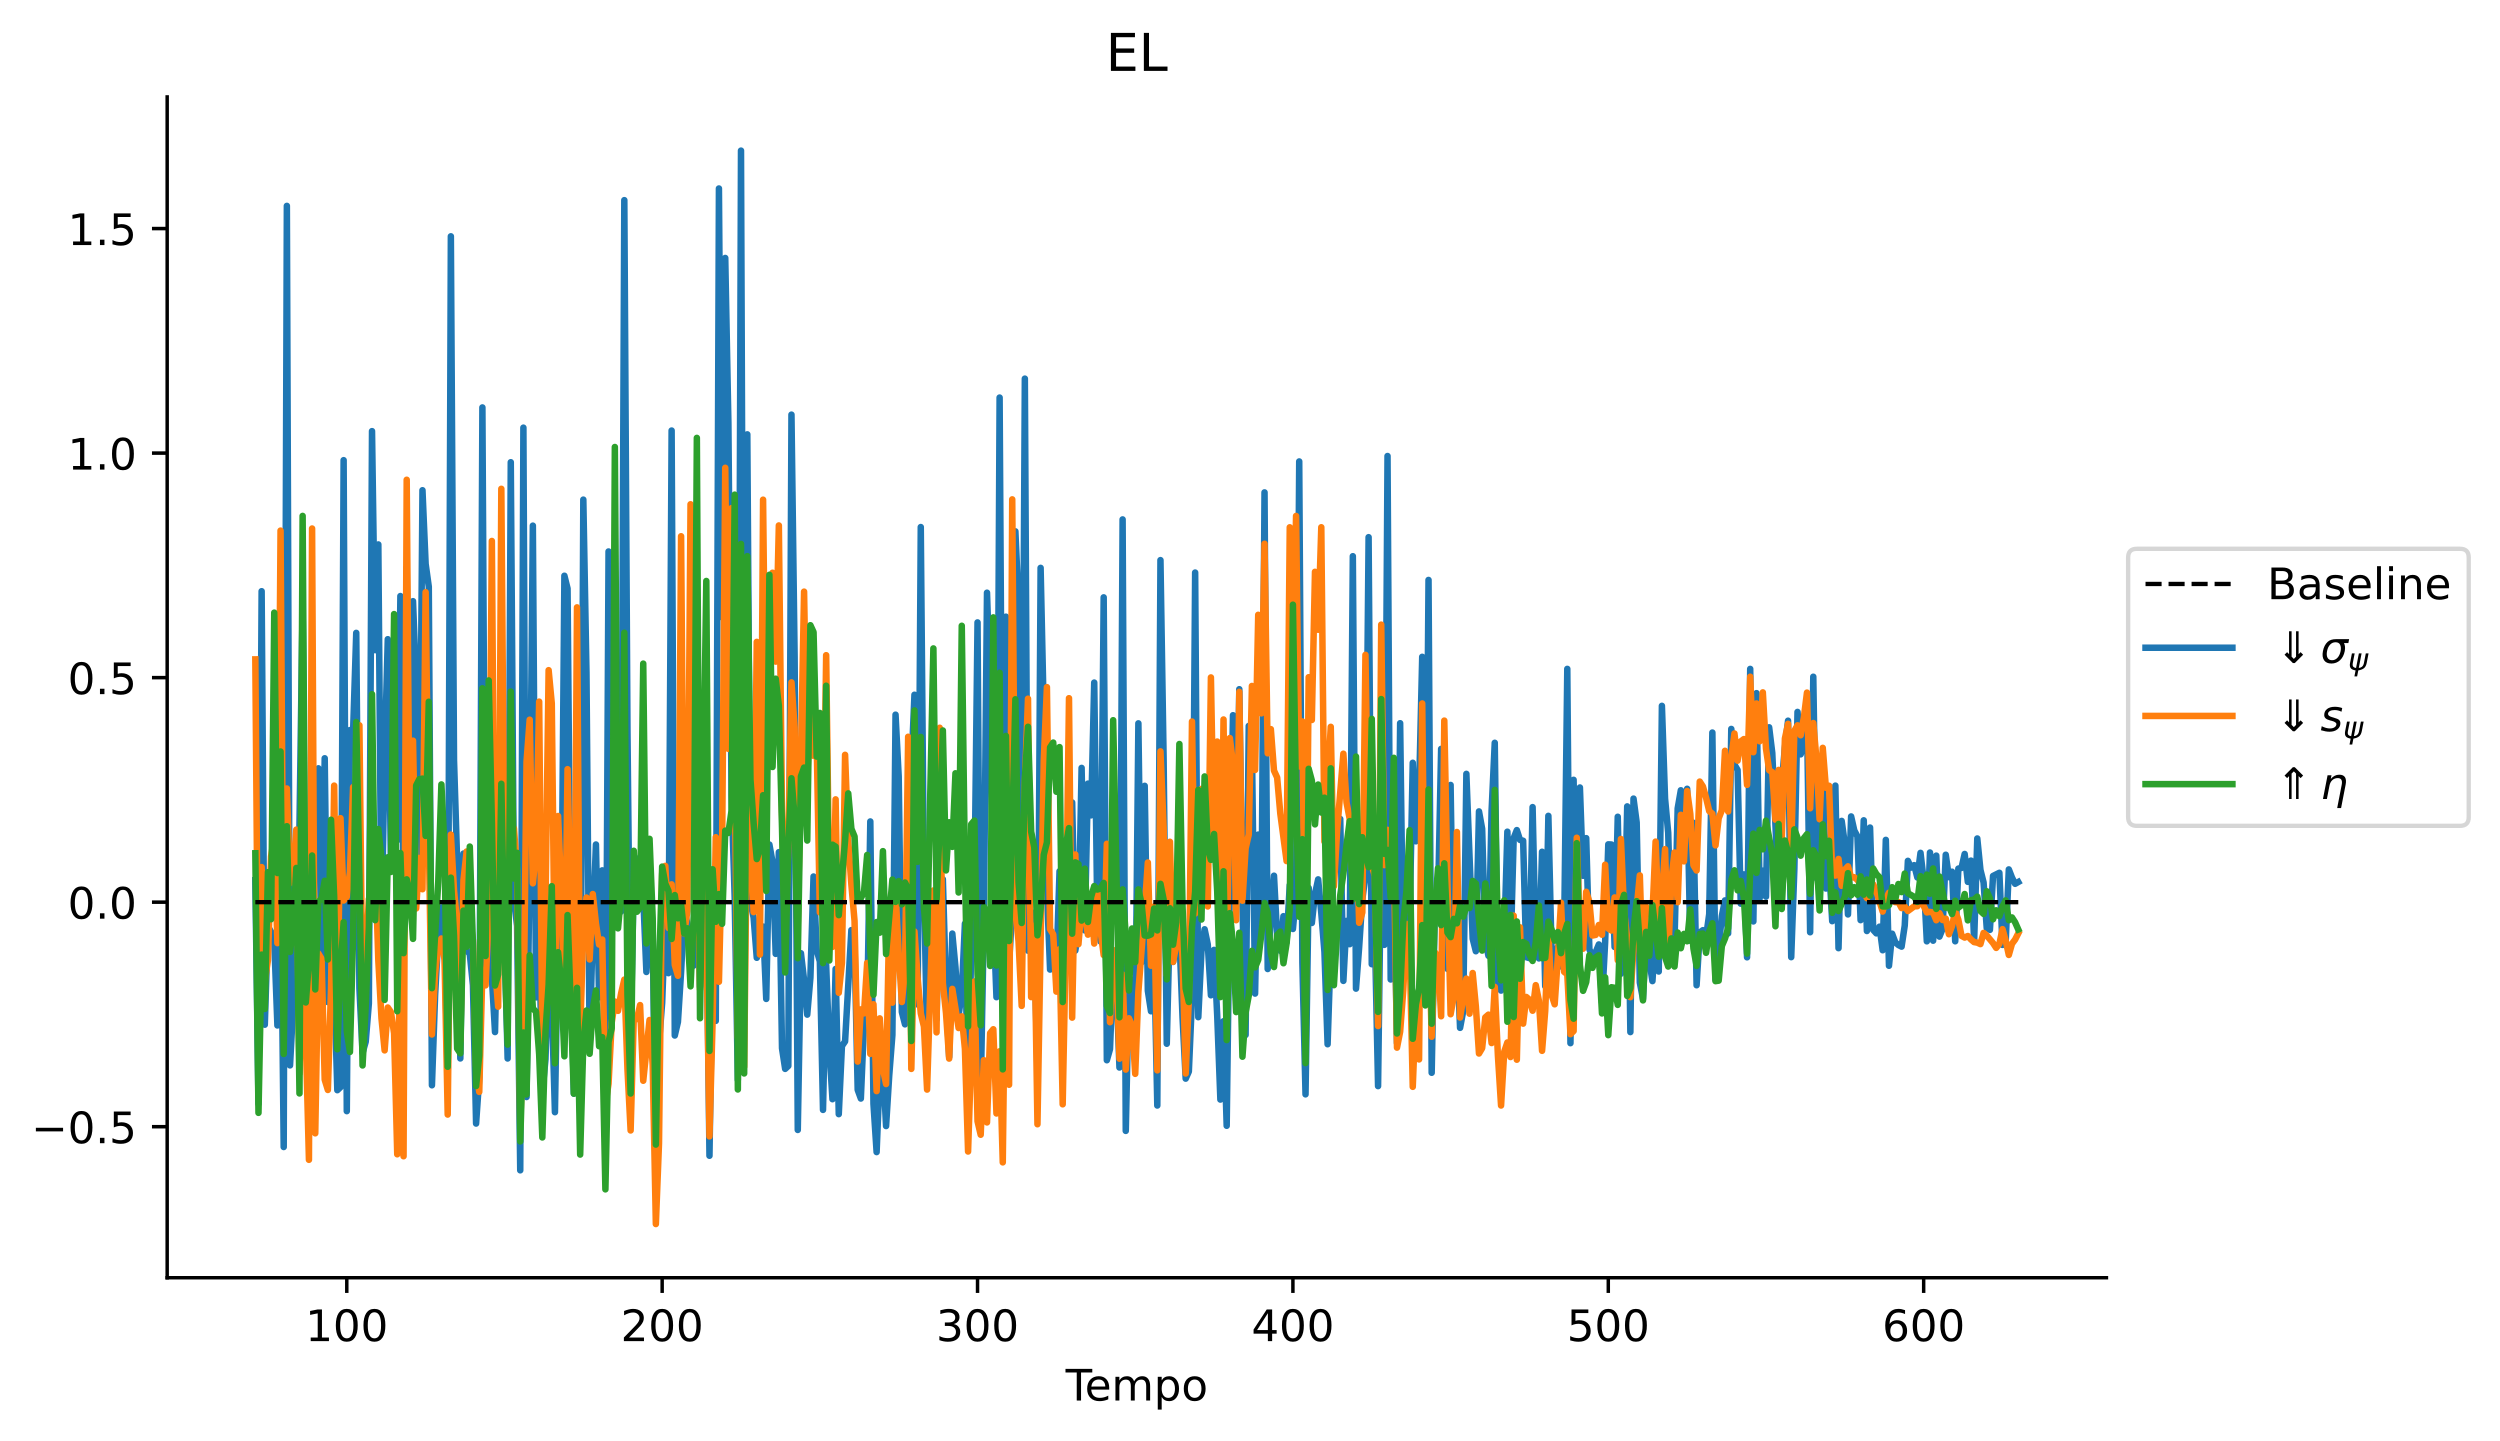 <?xml version="1.0" encoding="utf-8" standalone="no"?>
<!DOCTYPE svg PUBLIC "-//W3C//DTD SVG 1.1//EN"
  "http://www.w3.org/Graphics/SVG/1.1/DTD/svg11.dtd">
<!-- Created with matplotlib (https://matplotlib.org/) -->
<svg height="331.674pt" version="1.1" viewBox="0 0 575.481 331.674" width="575.481pt" xmlns="http://www.w3.org/2000/svg" xmlns:xlink="http://www.w3.org/1999/xlink">
 <defs>
  <style type="text/css">
*{stroke-linecap:butt;stroke-linejoin:round;}
  </style>
 </defs>
 <g id="figure_1">
  <g id="patch_1">
   <path d="M 0 331.674 
L 575.481 331.674 
L 575.481 0 
L 0 0 
z
" style="fill:#ffffff;"/>
  </g>
  <g id="axes_1">
   <g id="patch_2">
    <path d="M 38.483 294.118 
L 484.883 294.118 
L 484.883 22.318 
L 38.483 22.318 
z
" style="fill:#ffffff;"/>
   </g>
   <g id="line2d_1">
    <path clip-path="url(#pd9b9f80528)" d="M 58.774 202.626 
L 59.5 254.069 
L 60.226 136.094 
L 60.952 235.88 
L 61.678 213.276 
L 62.404 214.518 
L 63.13 216.602 
L 63.856 236.054 
L 64.581 197.413 
L 65.307 264.033 
L 66.033 47.393 
L 66.759 245.246 
L 67.485 231.534 
L 68.211 202.85 
L 68.937 190.023 
L 69.663 138.983 
L 70.389 231.324 
L 71.115 192.659 
L 71.841 216.695 
L 72.567 190.897 
L 73.293 176.862 
L 74.019 221.188 
L 74.745 174.548 
L 75.471 230.672 
L 76.197 217.348 
L 76.923 226.506 
L 77.649 250.954 
L 78.375 250.258 
L 79.101 105.933 
L 79.827 255.777 
L 80.553 168.06 
L 81.279 168.468 
L 82.005 145.683 
L 82.731 227.423 
L 83.457 242.384 
L 84.183 239.799 
L 84.909 230.977 
L 85.635 99.245 
L 86.361 149.658 
L 87.087 125.332 
L 87.813 214.222 
L 88.539 174.16 
L 89.265 147.14 
L 89.991 198.896 
L 90.716 192.986 
L 91.442 193.402 
L 92.168 137.209 
L 92.894 207.107 
L 93.62 130.638 
L 94.346 205.518 
L 95.072 138.39 
L 95.798 157.519 
L 96.524 201.392 
L 97.25 112.85 
L 97.976 129.792 
L 98.702 135.055 
L 99.428 249.825 
L 100.154 229.159 
L 100.88 215.589 
L 101.606 208.881 
L 102.332 215.43 
L 103.058 248.677 
L 103.784 54.4 
L 104.51 174.987 
L 105.236 198.376 
L 105.962 243.644 
L 106.688 196.483 
L 107.414 218.737 
L 108.14 219.595 
L 108.866 226.764 
L 109.592 258.633 
L 110.318 248.037 
L 111.044 93.793 
L 111.77 222.766 
L 112.496 207.201 
L 113.222 225.012 
L 113.948 237.571 
L 114.674 204.206 
L 115.4 204.068 
L 116.125 214.87 
L 116.851 243.653 
L 117.577 106.403 
L 118.303 207.165 
L 119.029 213.106 
L 119.755 269.399 
L 120.481 98.445 
L 121.207 252.522 
L 121.933 197.822 
L 122.659 121.002 
L 123.385 229.594 
L 124.111 214.266 
L 124.837 251.578 
L 125.563 243.841 
L 126.289 221.697 
L 127.015 231.017 
L 127.741 256.016 
L 128.467 212.104 
L 129.193 217.479 
L 129.919 132.531 
L 130.645 135.483 
L 131.371 219.98 
L 132.097 251.746 
L 132.823 215.95 
L 133.549 256.134 
L 134.275 115.01 
L 135.001 154.819 
L 135.727 240.619 
L 136.453 213.505 
L 137.179 194.398 
L 137.905 229.591 
L 138.631 200.352 
L 139.357 262.231 
L 140.083 126.947 
L 140.809 143.845 
L 141.534 209.83 
L 142.26 203.009 
L 142.986 209.806 
L 143.712 46.074 
L 144.438 168.361 
L 145.164 238.957 
L 145.89 202.525 
L 146.616 197.641 
L 147.342 205.801 
L 148.068 206.463 
L 148.794 223.738 
L 149.52 210.911 
L 150.246 214.277 
L 150.972 269.338 
L 151.698 240.058 
L 152.424 230.835 
L 153.15 210.926 
L 153.876 224.016 
L 154.602 99.109 
L 155.328 238.368 
L 156.054 235.244 
L 156.78 223.704 
L 157.506 209.614 
L 158.232 212.628 
L 159.684 222.268 
L 160.41 186.801 
L 161.136 227.152 
L 161.862 211.299 
L 162.588 204.215 
L 163.314 266.047 
L 164.04 218.129 
L 164.766 234.994 
L 165.492 43.391 
L 166.218 142.079 
L 166.944 59.383 
L 167.669 97.321 
L 168.395 183.081 
L 169.121 206.691 
L 169.847 248.579 
L 170.573 34.673 
L 171.299 226.975 
L 172.025 99.988 
L 172.751 207.672 
L 173.477 211.225 
L 174.203 220.474 
L 174.929 216.215 
L 175.655 213.29 
L 176.381 229.945 
L 177.107 194.407 
L 177.833 198.453 
L 178.559 219.573 
L 179.285 196.159 
L 180.011 241.303 
L 180.737 246.046 
L 181.463 245.365 
L 182.189 95.449 
L 182.915 151.23 
L 183.641 260.102 
L 184.367 219.426 
L 185.093 225.592 
L 185.819 233.559 
L 186.545 225.059 
L 187.271 201.768 
L 187.997 218.727 
L 188.723 221.316 
L 189.449 255.488 
L 190.175 222.15 
L 190.901 241.251 
L 191.627 253.027 
L 192.353 223.044 
L 193.078 256.466 
L 193.804 240.791 
L 194.53 239.72 
L 195.982 214.103 
L 196.708 217.435 
L 197.434 250.875 
L 198.16 252.875 
L 198.886 235.78 
L 199.612 233.17 
L 200.338 189.095 
L 201.064 254.101 
L 201.79 265.198 
L 202.516 247.127 
L 203.242 245.181 
L 203.968 259.208 
L 204.694 247.54 
L 205.42 238.249 
L 206.146 164.513 
L 206.872 178.745 
L 207.598 232.959 
L 208.324 235.796 
L 209.05 216.194 
L 209.776 176.991 
L 210.502 159.925 
L 211.228 231.219 
L 211.954 121.327 
L 212.68 203.135 
L 213.406 239.258 
L 214.132 217.987 
L 214.858 223.812 
L 215.584 234.673 
L 216.31 205.18 
L 217.036 202.402 
L 217.762 227.476 
L 218.487 243.293 
L 219.213 214.904 
L 219.939 222.658 
L 220.665 233.643 
L 221.391 228.587 
L 222.117 212.622 
L 222.843 255.766 
L 223.569 217.781 
L 224.295 205.203 
L 225.021 143.274 
L 225.747 251.414 
L 226.473 212.245 
L 227.199 136.437 
L 227.925 158.433 
L 228.651 210.489 
L 229.377 229.546 
L 230.103 91.519 
L 230.829 210.597 
L 231.555 141.954 
L 232.281 221.89 
L 233.007 209.194 
L 233.733 122.316 
L 234.459 138.687 
L 235.185 217.711 
L 235.911 87.16 
L 236.637 218.842 
L 237.363 209.902 
L 238.089 216.687 
L 238.815 246.459 
L 239.541 130.719 
L 240.267 164.285 
L 240.993 205.005 
L 241.719 223.187 
L 242.445 217.924 
L 243.171 223.178 
L 243.897 200.553 
L 244.622 200.479 
L 245.348 214.335 
L 246.074 209.865 
L 246.8 184.719 
L 247.526 218.821 
L 248.252 214.384 
L 248.978 176.766 
L 249.704 214.17 
L 250.43 180.383 
L 251.156 187.687 
L 251.882 157.128 
L 252.608 211.9 
L 253.334 216.736 
L 254.06 137.508 
L 254.786 244.058 
L 255.512 241.496 
L 256.238 222.797 
L 256.964 225.615 
L 257.69 245.737 
L 258.416 119.567 
L 259.142 260.321 
L 259.868 226.725 
L 260.594 225.535 
L 261.32 239.273 
L 262.046 166.509 
L 262.772 221.488 
L 263.498 180.892 
L 264.224 228.066 
L 264.95 232.787 
L 265.676 219.883 
L 266.402 254.482 
L 267.128 128.937 
L 267.854 174.668 
L 268.58 240.261 
L 269.306 211.103 
L 270.031 221.422 
L 270.757 217.312 
L 271.483 215.545 
L 272.209 234.163 
L 272.935 248.296 
L 273.661 246.659 
L 274.387 229.889 
L 275.113 131.8 
L 275.839 234.145 
L 276.565 218.949 
L 277.291 213.912 
L 278.017 217.388 
L 278.743 229.108 
L 279.469 218.656 
L 280.195 233.859 
L 280.921 253.114 
L 281.647 235.078 
L 282.373 259.145 
L 283.099 203.756 
L 283.825 164.638 
L 284.551 202.665 
L 285.277 158.652 
L 286.003 208.412 
L 286.729 238.231 
L 287.455 167.102 
L 288.181 172.068 
L 288.907 228.715 
L 289.633 192.118 
L 290.359 212.027 
L 291.085 113.347 
L 291.811 223.057 
L 292.537 210.536 
L 293.263 201.581 
L 293.989 215.504 
L 294.715 218.847 
L 295.44 210.902 
L 296.166 216.836 
L 296.892 203.723 
L 297.618 213.842 
L 298.344 205.994 
L 299.07 106.223 
L 299.796 221.574 
L 300.522 251.908 
L 301.248 204.404 
L 301.974 212.462 
L 302.7 205.787 
L 303.426 202.428 
L 304.152 210.185 
L 304.878 219.14 
L 305.604 240.375 
L 307.056 196.285 
L 307.782 191.169 
L 308.508 188.507 
L 309.234 225.788 
L 309.96 211.986 
L 310.686 217.347 
L 311.412 128.035 
L 312.138 227.575 
L 312.864 218.035 
L 313.59 207.03 
L 314.316 201.665 
L 315.042 123.659 
L 315.768 221.952 
L 316.494 215.494 
L 317.22 250.015 
L 317.946 193.796 
L 318.672 217.5 
L 319.398 104.972 
L 320.124 225.467 
L 320.85 200.837 
L 321.575 240.11 
L 322.301 166.476 
L 323.027 221.476 
L 323.753 204.312 
L 324.479 211.86 
L 325.205 175.587 
L 325.931 193.666 
L 326.657 181.926 
L 327.383 151.197 
L 328.109 225.383 
L 328.835 133.502 
L 329.561 246.942 
L 330.287 208.886 
L 331.013 207.44 
L 331.739 172.393 
L 332.465 209.097 
L 333.191 223.031 
L 333.917 180.69 
L 334.643 228.197 
L 335.369 218.658 
L 336.095 236.605 
L 336.821 232.741 
L 337.547 178.137 
L 338.999 216.068 
L 339.725 218.97 
L 340.451 186.78 
L 341.177 190.782 
L 341.903 216.586 
L 342.629 220.018 
L 343.355 186.582 
L 344.081 170.987 
L 344.807 227.254 
L 345.533 228.025 
L 346.259 216.386 
L 346.984 191.452 
L 347.71 219.961 
L 348.436 192.925 
L 349.162 191.085 
L 349.888 193.337 
L 350.614 193.529 
L 351.34 220.343 
L 352.066 220.556 
L 352.792 185.795 
L 353.518 218.213 
L 354.244 220.617 
L 354.97 196.073 
L 355.696 227.016 
L 356.422 187.802 
L 357.148 218.569 
L 357.874 223.562 
L 358.6 217.95 
L 359.326 222.456 
L 360.052 214.343 
L 360.778 153.971 
L 361.504 240.131 
L 362.23 179.509 
L 362.956 220.625 
L 363.682 181.275 
L 364.408 201.6 
L 365.134 192.935 
L 365.86 218.499 
L 366.586 220.211 
L 367.312 219.196 
L 368.038 217.406 
L 368.764 230.752 
L 369.49 216.887 
L 370.216 194.362 
L 370.942 194.4 
L 371.668 217.986 
L 372.393 188.014 
L 373.119 224.144 
L 373.845 218.477 
L 374.571 185.627 
L 375.297 237.577 
L 376.023 183.832 
L 376.749 189.346 
L 377.475 226.171 
L 378.201 229.937 
L 378.927 214.625 
L 379.653 221.143 
L 380.379 225.842 
L 381.105 214.524 
L 381.831 223.635 
L 382.557 162.481 
L 383.283 183.839 
L 384.009 191.704 
L 384.735 218.641 
L 385.461 216.716 
L 386.187 186.1 
L 386.913 181.915 
L 387.639 191.96 
L 388.365 181.574 
L 389.091 216.565 
L 389.817 189.397 
L 390.543 226.796 
L 391.269 214.653 
L 391.995 214.122 
L 392.721 215.672 
L 393.447 210.415 
L 394.173 168.628 
L 394.899 225.546 
L 396.351 210.868 
L 397.077 207.267 
L 397.803 214.86 
L 398.528 167.797 
L 399.254 176.002 
L 399.98 177.247 
L 400.706 208.018 
L 401.432 201.274 
L 402.158 220.367 
L 402.884 153.978 
L 403.61 212.105 
L 404.336 159.556 
L 405.062 206.793 
L 405.788 200.41 
L 406.514 206.409 
L 407.24 167.419 
L 407.966 173.347 
L 409.418 206.351 
L 410.144 180.313 
L 410.87 172.065 
L 411.596 165.899 
L 412.322 220.332 
L 413.048 200.013 
L 413.774 163.881 
L 414.5 173.646 
L 415.226 171.515 
L 415.952 165.065 
L 416.678 214.6 
L 417.404 155.779 
L 418.13 202.112 
L 418.856 180.82 
L 419.582 174.931 
L 420.308 204.532 
L 421.034 199.125 
L 421.76 212.047 
L 422.486 180.843 
L 423.212 218.261 
L 423.937 188.968 
L 424.663 194.245 
L 425.389 210.497 
L 426.115 187.941 
L 426.841 191.164 
L 427.567 192.538 
L 428.293 211.81 
L 429.019 188.833 
L 429.745 214.309 
L 430.471 190.495 
L 431.197 214.059 
L 431.923 214.853 
L 432.649 213.312 
L 433.375 218.741 
L 434.101 193.333 
L 434.827 222.312 
L 435.553 214.932 
L 436.279 216.912 
L 437.005 217.541 
L 437.731 217.91 
L 438.457 213.053 
L 439.183 198.161 
L 439.909 199.717 
L 440.635 199.15 
L 441.361 201.994 
L 442.087 196.321 
L 442.813 202.571 
L 443.539 216.686 
L 444.265 196.243 
L 444.991 216.54 
L 445.717 196.956 
L 446.443 215.602 
L 447.169 213.817 
L 447.895 196.755 
L 448.621 201.918 
L 449.346 200.659 
L 450.072 216.676 
L 450.798 199.948 
L 451.524 199.79 
L 452.25 196.578 
L 452.976 202.998 
L 453.702 198.105 
L 454.428 216.7 
L 455.154 193.012 
L 455.88 200.234 
L 456.606 203.146 
L 457.332 213.667 
L 458.058 214.052 
L 458.784 201.64 
L 460.236 200.911 
L 460.962 217.515 
L 461.688 216.973 
L 462.414 200.133 
L 463.14 202.005 
L 463.866 203.444 
L 464.592 203.035 
L 464.592 203.035 
" style="fill:none;stroke:#1f77b4;stroke-linecap:square;stroke-width:1.5;"/>
   </g>
   <g id="line2d_2">
    <path clip-path="url(#pd9b9f80528)" d="M 58.774 151.781 
L 59.5 241.147 
L 60.226 199.596 
L 60.952 225.888 
L 61.678 220.981 
L 62.404 197.121 
L 63.13 192.601 
L 63.856 217.102 
L 64.581 122.142 
L 65.307 226.628 
L 66.033 181.506 
L 66.759 203.262 
L 67.485 200.619 
L 68.211 190.972 
L 68.937 247.107 
L 69.663 214.337 
L 70.389 238.768 
L 71.115 266.979 
L 71.841 121.662 
L 72.567 260.88 
L 73.293 219.488 
L 74.019 220.712 
L 74.745 248.535 
L 75.471 250.895 
L 76.197 227.599 
L 76.923 180.84 
L 77.649 232.237 
L 78.375 188.334 
L 79.101 207.288 
L 79.827 206.435 
L 80.553 200.763 
L 81.279 181.188 
L 82.005 191.742 
L 82.731 166.955 
L 83.457 231.929 
L 84.183 221.497 
L 84.909 206.92 
L 85.635 209.951 
L 86.361 198.155 
L 87.087 221.132 
L 87.813 234.412 
L 88.539 241.791 
L 89.265 231.924 
L 89.991 232.973 
L 90.716 237.846 
L 91.442 265.706 
L 92.168 213.224 
L 92.894 266.161 
L 93.62 110.439 
L 94.346 205.518 
L 95.072 170.496 
L 95.798 209.115 
L 96.524 197.504 
L 97.25 204.694 
L 97.976 136.315 
L 98.702 193.054 
L 99.428 238.129 
L 100.154 224.236 
L 100.88 217.191 
L 101.606 216.034 
L 102.332 221.003 
L 103.058 256.56 
L 103.784 192.114 
L 104.51 204.97 
L 105.236 212.506 
L 105.962 239.569 
L 106.688 202.642 
L 107.414 196.009 
L 108.14 211.282 
L 108.866 216.427 
L 109.592 245.41 
L 110.318 251.344 
L 111.044 223.283 
L 111.77 226.826 
L 112.496 210.729 
L 113.222 124.53 
L 113.948 222.775 
L 114.674 231.733 
L 115.4 112.52 
L 116.125 203.66 
L 116.851 194.675 
L 117.577 194.944 
L 118.303 190.697 
L 119.029 200.426 
L 119.755 258.76 
L 120.481 237.86 
L 121.207 175.337 
L 121.933 165.674 
L 122.659 203.338 
L 123.385 196.206 
L 124.111 161.513 
L 124.837 241.5 
L 125.563 208.502 
L 126.289 154.272 
L 127.015 161.927 
L 127.741 227.72 
L 128.467 187.84 
L 129.193 204.67 
L 129.919 232.832 
L 130.645 177.06 
L 132.097 241.004 
L 132.823 139.81 
L 133.549 237.786 
L 134.275 213.983 
L 135.001 206.611 
L 135.727 220.851 
L 136.453 205.805 
L 137.179 212.606 
L 137.905 217.424 
L 138.631 216.275 
L 139.357 254.323 
L 140.083 249.455 
L 140.809 235.423 
L 141.534 230.547 
L 142.26 232.69 
L 142.986 228.613 
L 143.712 225.498 
L 144.438 246.109 
L 145.164 260.223 
L 145.89 234.281 
L 146.616 234.585 
L 147.342 231.364 
L 148.068 248.779 
L 149.52 234.797 
L 150.246 245.104 
L 150.972 281.764 
L 151.698 263.168 
L 152.424 201.103 
L 153.15 199.32 
L 153.876 213.606 
L 154.602 203.573 
L 155.328 222.111 
L 156.054 224.616 
L 156.78 123.443 
L 157.506 214.884 
L 158.232 209.678 
L 158.958 116.079 
L 159.684 192.956 
L 160.41 189.183 
L 161.136 227.739 
L 161.862 205.012 
L 162.588 214.586 
L 163.314 261.588 
L 164.04 234.957 
L 164.766 192.72 
L 165.492 225.994 
L 166.218 195.62 
L 166.944 107.684 
L 167.669 172.381 
L 168.395 116.964 
L 169.847 238.804 
L 170.573 177.373 
L 171.299 245.566 
L 172.025 181.163 
L 172.751 194.356 
L 173.477 209.964 
L 174.203 147.756 
L 174.929 219.727 
L 175.655 115.025 
L 176.381 181.401 
L 177.107 162.733 
L 177.833 131.843 
L 178.559 152.298 
L 179.285 120.957 
L 180.011 186.672 
L 180.737 214.563 
L 181.463 194.951 
L 182.189 157.079 
L 182.915 167.507 
L 183.641 212.579 
L 185.093 136.192 
L 185.819 178.859 
L 186.545 163.415 
L 187.271 173.986 
L 187.997 171.201 
L 188.723 210.021 
L 189.449 205.114 
L 190.175 150.823 
L 190.901 205.894 
L 191.627 217.973 
L 192.353 184.009 
L 193.078 228.528 
L 193.804 221.655 
L 194.53 173.753 
L 195.256 193.548 
L 195.982 203.641 
L 196.708 211.979 
L 197.434 244.365 
L 198.16 232.354 
L 198.886 233.263 
L 199.612 221.663 
L 200.338 242.598 
L 201.064 231.169 
L 201.79 251.169 
L 202.516 234.422 
L 203.242 246.072 
L 203.968 249.534 
L 204.694 211.204 
L 205.42 230.799 
L 206.146 205.394 
L 206.872 219.498 
L 207.598 230.653 
L 208.324 223.24 
L 209.05 169.602 
L 209.776 246.054 
L 210.502 214.411 
L 211.228 225.063 
L 211.954 233.256 
L 212.68 236.289 
L 213.406 250.813 
L 214.858 204.982 
L 215.584 237.644 
L 216.31 167.523 
L 217.036 226.291 
L 217.762 233.214 
L 218.487 243.681 
L 219.213 227.633 
L 220.665 236.643 
L 221.391 233.953 
L 222.117 241.45 
L 222.843 265.07 
L 223.569 242.455 
L 224.295 225.92 
L 225.021 258.103 
L 225.747 261.208 
L 226.473 244.043 
L 227.199 258.37 
L 227.925 237.822 
L 228.651 236.928 
L 229.377 256.312 
L 230.103 242.005 
L 230.829 267.568 
L 231.555 208.027 
L 232.281 249.7 
L 233.007 114.953 
L 233.733 209.159 
L 234.459 216.688 
L 235.185 231.548 
L 235.911 180.692 
L 236.637 160.836 
L 237.363 229.524 
L 238.089 213.102 
L 238.815 258.792 
L 240.267 175.109 
L 240.993 158.173 
L 241.719 213.896 
L 242.445 215.076 
L 243.171 228.261 
L 243.897 218.504 
L 244.622 254.202 
L 245.348 216.524 
L 246.074 160.721 
L 246.8 234.252 
L 247.526 196.695 
L 248.252 217.338 
L 248.978 208.598 
L 249.704 210.445 
L 250.43 215.152 
L 251.156 206.827 
L 251.882 217.198 
L 252.608 204.77 
L 253.334 214.209 
L 254.06 219.848 
L 254.786 194.236 
L 255.512 235.308 
L 256.238 218.68 
L 256.964 222.677 
L 257.69 243.707 
L 258.416 224.318 
L 259.142 246.21 
L 259.868 234.403 
L 260.594 236.019 
L 261.32 247.188 
L 262.046 228.289 
L 263.498 209.244 
L 264.224 198.542 
L 264.95 222.297 
L 265.676 208.689 
L 266.402 246.385 
L 267.128 172.956 
L 267.854 190.391 
L 268.58 224.409 
L 269.306 193.772 
L 270.031 221.422 
L 270.757 217.555 
L 271.483 209.365 
L 272.209 220.472 
L 272.935 247.111 
L 273.661 230.011 
L 274.387 166.092 
L 275.113 210.291 
L 275.839 208.223 
L 276.565 181.594 
L 277.291 201.793 
L 278.017 208.661 
L 278.743 155.942 
L 279.469 195.51 
L 280.195 170.701 
L 280.921 224.808 
L 281.647 165.621 
L 282.373 226.853 
L 283.099 169.897 
L 283.825 175.825 
L 284.551 211.823 
L 285.277 159.254 
L 286.003 207.33 
L 286.729 195.281 
L 287.455 192.103 
L 288.181 157.906 
L 288.907 177.239 
L 289.633 141.524 
L 290.359 164.208 
L 291.085 125.172 
L 291.811 173.409 
L 292.537 167.845 
L 293.263 177.386 
L 293.989 178.983 
L 294.715 187.268 
L 296.166 198.212 
L 296.892 121.381 
L 297.618 155.278 
L 298.344 118.768 
L 299.07 176.42 
L 299.796 166.065 
L 300.522 235.859 
L 301.248 155.887 
L 301.974 165.735 
L 302.7 131.627 
L 303.426 144.964 
L 304.152 121.372 
L 304.878 193.735 
L 306.33 167.312 
L 307.056 204.006 
L 307.782 191.45 
L 309.234 173.501 
L 309.96 184.72 
L 310.686 188.497 
L 311.412 204.542 
L 312.138 188.083 
L 312.864 212.414 
L 313.59 210.057 
L 314.316 150.741 
L 315.042 198.039 
L 315.768 199.233 
L 316.494 201.7 
L 317.22 236.186 
L 317.946 143.786 
L 318.672 199.137 
L 319.398 191.032 
L 320.124 202.738 
L 320.85 194.572 
L 321.575 241.158 
L 322.301 237.475 
L 323.027 227.81 
L 323.753 212.668 
L 324.479 217.92 
L 325.205 250.177 
L 325.931 231.764 
L 326.657 243.871 
L 327.383 161.931 
L 328.109 226.461 
L 328.835 210.312 
L 329.561 238.647 
L 330.287 219.208 
L 331.013 220.246 
L 331.739 233.935 
L 332.465 165.88 
L 333.191 203.1 
L 333.917 233.47 
L 334.643 229.376 
L 335.369 191.525 
L 336.095 234.23 
L 337.547 225.271 
L 338.273 233.339 
L 338.999 223.983 
L 339.725 231.632 
L 340.451 242.509 
L 341.177 241.278 
L 341.903 234.198 
L 342.629 233.565 
L 343.355 240.105 
L 344.081 227.173 
L 344.807 243.008 
L 345.533 254.484 
L 346.259 242.106 
L 346.984 239.97 
L 347.71 243.324 
L 348.436 210.776 
L 349.162 243.936 
L 349.888 213.46 
L 350.614 235.634 
L 351.34 229.498 
L 352.066 230.128 
L 352.792 232.659 
L 353.518 226.777 
L 354.244 230.359 
L 354.97 241.887 
L 355.696 232.683 
L 356.422 214.601 
L 357.148 228.969 
L 357.874 231.184 
L 358.6 220.417 
L 359.326 207.792 
L 360.052 223.71 
L 360.778 224.275 
L 361.504 238.063 
L 362.23 237.337 
L 362.956 192.842 
L 363.682 215.169 
L 364.408 218.387 
L 365.134 205.286 
L 365.86 207.551 
L 366.586 215.351 
L 367.312 215.2 
L 368.038 212.927 
L 368.764 215.159 
L 369.49 199.048 
L 370.216 213.735 
L 370.942 214.2 
L 371.668 206.583 
L 372.393 221.039 
L 373.119 193.138 
L 373.845 209.593 
L 374.571 216.273 
L 375.297 229.552 
L 376.023 218.374 
L 376.749 208.977 
L 377.475 201.505 
L 378.201 224.519 
L 378.927 208.706 
L 379.653 210.355 
L 380.379 210.553 
L 381.105 193.731 
L 381.831 211.802 
L 382.557 206.625 
L 383.283 195.47 
L 384.009 219.83 
L 384.735 202.545 
L 385.461 196.242 
L 386.187 207.672 
L 386.913 187.562 
L 387.639 198.274 
L 388.365 182.084 
L 389.091 187.337 
L 389.817 199.181 
L 390.543 200.379 
L 391.269 179.916 
L 391.995 181.043 
L 392.721 183.617 
L 393.447 186.7 
L 394.173 187.311 
L 394.899 194.602 
L 395.625 188.361 
L 396.351 186.521 
L 397.077 172.829 
L 397.803 186.804 
L 398.528 174.602 
L 399.254 168.843 
L 399.98 175.1 
L 400.706 170.679 
L 401.432 170.128 
L 402.158 180.67 
L 402.884 155.776 
L 403.61 173.158 
L 404.336 161.935 
L 405.062 170.636 
L 405.788 159.381 
L 406.514 172.315 
L 407.24 177.275 
L 407.966 177.772 
L 408.692 188.692 
L 409.418 177.233 
L 410.144 193.157 
L 410.87 170.006 
L 411.596 166.625 
L 412.322 195.29 
L 413.048 168.219 
L 413.774 166.961 
L 414.5 169.25 
L 415.226 165.22 
L 415.952 159.432 
L 416.678 186.062 
L 417.404 166.437 
L 418.13 174.673 
L 418.856 188.576 
L 419.582 172.151 
L 420.308 181.335 
L 421.034 180.874 
L 421.76 201.066 
L 422.486 201.554 
L 423.212 197.723 
L 423.937 203.914 
L 424.663 200.204 
L 425.389 199.42 
L 426.115 201.976 
L 426.841 201.934 
L 427.567 202.546 
L 428.293 203.577 
L 429.019 205.347 
L 429.745 206.759 
L 430.471 205.746 
L 431.197 203.569 
L 431.923 205.167 
L 433.375 209.833 
L 434.101 206.98 
L 434.827 205.497 
L 435.553 205.987 
L 436.279 207.672 
L 437.005 207.633 
L 437.731 209.037 
L 438.457 208.717 
L 439.183 209.702 
L 440.635 208.639 
L 441.361 208.601 
L 442.087 207.011 
L 443.539 210.033 
L 444.265 209.91 
L 444.991 210.078 
L 445.717 211.83 
L 446.443 210.208 
L 447.169 211.78 
L 447.895 211.469 
L 448.621 215.06 
L 449.346 213.159 
L 450.072 209.75 
L 450.798 211.727 
L 451.524 215.424 
L 452.25 215.823 
L 452.976 215.461 
L 453.702 216.259 
L 454.428 216.865 
L 455.154 216.989 
L 455.88 217.325 
L 456.606 214.744 
L 457.332 215.348 
L 458.784 217.089 
L 459.51 218.196 
L 460.236 217.288 
L 460.962 213.882 
L 461.688 216.508 
L 462.414 219.819 
L 463.14 217.248 
L 463.866 216.276 
L 464.592 214.849 
L 464.592 214.849 
" style="fill:none;stroke:#ff7f0e;stroke-linecap:square;stroke-width:1.5;"/>
   </g>
   <g id="line2d_3">
    <path clip-path="url(#pd9b9f80528)" d="M 58.774 196.416 
L 59.5 256.172 
L 60.226 219.743 
L 60.952 232.255 
L 61.678 200.767 
L 62.404 211.6 
L 63.13 141.027 
L 63.856 200.962 
L 64.581 172.992 
L 65.307 242.614 
L 66.033 190.189 
L 66.759 219.138 
L 67.485 213.275 
L 68.211 199.793 
L 68.937 251.697 
L 69.663 118.761 
L 70.389 230.759 
L 71.115 221.367 
L 71.841 196.935 
L 72.567 227.759 
L 73.293 207.672 
L 74.019 206.815 
L 74.745 202.753 
L 75.471 220.865 
L 76.197 188.703 
L 76.923 206.468 
L 77.649 241.534 
L 78.375 223.242 
L 79.101 212.283 
L 79.827 237.421 
L 80.553 242.151 
L 81.279 215.456 
L 82.005 166.202 
L 82.731 201.682 
L 83.457 245.262 
L 84.183 231.551 
L 84.909 213.404 
L 85.635 159.802 
L 86.361 211.823 
L 87.087 190.846 
L 87.813 197.532 
L 88.539 230.17 
L 89.265 197.335 
L 89.991 200.72 
L 90.716 141.358 
L 91.442 232.784 
L 92.168 196.366 
L 92.894 219.415 
L 93.62 202.424 
L 94.346 205.518 
L 95.072 216.121 
L 95.798 180.792 
L 96.524 179.362 
L 97.25 179.235 
L 97.976 192.417 
L 98.702 161.539 
L 99.428 227.469 
L 100.88 203.046 
L 101.606 180.57 
L 102.332 195.215 
L 103.058 245.562 
L 103.784 202.025 
L 104.51 215.429 
L 105.236 241.385 
L 105.962 242.469 
L 106.688 209.622 
L 107.414 217.939 
L 108.14 194.873 
L 108.866 217.482 
L 109.592 249.999 
L 110.318 242.949 
L 111.044 158.438 
L 111.77 220.06 
L 112.496 156.633 
L 113.222 188.998 
L 113.948 226.856 
L 114.674 224.306 
L 115.4 180.421 
L 116.125 218.646 
L 116.851 240.464 
L 117.577 159.196 
L 118.303 202.225 
L 119.029 196.32 
L 119.755 262.743 
L 120.481 237.677 
L 121.207 251.943 
L 121.933 219.903 
L 122.659 232.138 
L 123.385 232.896 
L 124.111 242.679 
L 124.837 261.833 
L 125.563 237.573 
L 126.289 226.684 
L 127.015 203.991 
L 127.741 244.758 
L 128.467 219.195 
L 129.193 226.185 
L 129.919 243.153 
L 130.645 210.642 
L 132.097 251.746 
L 132.823 227.388 
L 133.549 265.773 
L 134.275 239.993 
L 135.001 232.613 
L 135.727 242.575 
L 136.453 232.29 
L 137.179 227.994 
L 137.905 240.829 
L 138.631 238.748 
L 139.357 273.78 
L 140.083 239.845 
L 140.809 236.695 
L 141.534 102.897 
L 142.26 213.699 
L 142.986 205.804 
L 143.712 145.649 
L 144.438 228.929 
L 145.164 251.717 
L 145.89 195.845 
L 146.616 209.874 
L 147.342 208.919 
L 148.068 152.762 
L 148.794 217.185 
L 149.52 193.097 
L 150.246 211.38 
L 150.972 263.471 
L 151.698 223.907 
L 152.424 199.49 
L 153.15 203.442 
L 153.876 205.069 
L 154.602 216.142 
L 155.328 206.046 
L 156.054 211.382 
L 156.78 208.15 
L 157.506 214.884 
L 158.232 213.69 
L 158.958 227.047 
L 159.684 210.902 
L 160.41 100.798 
L 161.136 234.396 
L 162.588 133.739 
L 163.314 241.919 
L 164.04 200.099 
L 164.766 212.19 
L 165.492 205.815 
L 166.218 212.655 
L 166.944 191.212 
L 167.669 191.738 
L 168.395 186.615 
L 169.121 113.865 
L 169.847 250.788 
L 170.573 125.212 
L 171.299 247.101 
L 172.025 128.019 
L 172.751 179.405 
L 173.477 189.45 
L 174.203 197.744 
L 174.929 195.427 
L 175.655 183.055 
L 176.381 205.102 
L 177.107 132.316 
L 177.833 176.557 
L 178.559 156.232 
L 179.285 162.477 
L 180.011 190.469 
L 180.737 223.849 
L 181.463 195.018 
L 182.189 179.152 
L 182.915 188.118 
L 183.641 220.573 
L 184.367 178.707 
L 185.093 176.691 
L 185.819 193.487 
L 186.545 143.921 
L 187.271 145.51 
L 187.997 174.164 
L 188.723 164.118 
L 189.449 221.708 
L 190.175 157.849 
L 190.901 221.104 
L 191.627 194.437 
L 192.353 194.891 
L 193.078 210.661 
L 194.53 193.475 
L 195.256 182.63 
L 195.982 190.779 
L 196.708 192.549 
L 197.434 207.277 
L 198.16 206.771 
L 198.886 205.322 
L 199.612 196.81 
L 200.338 218.865 
L 201.064 228.981 
L 201.79 212.25 
L 202.516 214.695 
L 203.242 195.925 
L 203.968 219.615 
L 205.42 202.472 
L 206.146 207.607 
L 206.872 202.822 
L 207.598 208.184 
L 208.324 203.152 
L 209.05 204.615 
L 209.776 239.625 
L 210.502 163.532 
L 211.228 198.39 
L 211.954 169.642 
L 212.68 208.998 
L 213.406 217.197 
L 214.858 149.261 
L 215.584 207.322 
L 216.31 190.136 
L 217.036 168.15 
L 217.762 200.361 
L 218.487 189.279 
L 219.213 194.943 
L 219.939 178.006 
L 220.665 205.443 
L 221.391 144.05 
L 222.117 199.616 
L 222.843 236.268 
L 223.569 189.737 
L 224.295 188.887 
L 225.021 224.315 
L 225.747 236.036 
L 226.473 208.735 
L 227.199 210.422 
L 227.925 222.355 
L 228.651 142.116 
L 229.377 222.255 
L 230.103 154.866 
L 230.829 246.162 
L 231.555 169.396 
L 232.281 216.614 
L 233.007 190.931 
L 233.733 160.971 
L 234.459 203.059 
L 235.185 212.465 
L 235.911 179.316 
L 236.637 167.303 
L 237.363 191.439 
L 238.089 195.071 
L 238.815 215.298 
L 239.541 209.236 
L 240.267 196.757 
L 240.993 193.91 
L 241.719 172.042 
L 242.445 170.936 
L 243.171 182.253 
L 243.897 171.977 
L 244.622 230.66 
L 245.348 194.631 
L 246.074 190.626 
L 246.8 214.926 
L 247.526 198.51 
L 248.252 198.901 
L 248.978 211.907 
L 249.704 199.96 
L 250.43 212.23 
L 251.156 206.476 
L 251.882 203.972 
L 252.608 204.77 
L 253.334 204.534 
L 254.06 203.244 
L 254.786 231.586 
L 255.512 233.198 
L 256.238 165.786 
L 257.69 234.176 
L 258.416 204.729 
L 259.142 215.436 
L 259.868 228.005 
L 260.594 213.73 
L 261.32 221.479 
L 262.046 204.737 
L 262.772 207.922 
L 263.498 215.349 
L 264.224 215.403 
L 264.95 215.099 
L 265.676 209.113 
L 266.402 214.173 
L 267.128 203.451 
L 267.854 207.049 
L 268.58 225.441 
L 269.306 209.079 
L 270.031 217.459 
L 270.757 212.29 
L 271.483 171.267 
L 272.209 208.563 
L 272.935 227.556 
L 273.661 230.651 
L 274.387 213.458 
L 275.113 205.216 
L 275.839 181.829 
L 276.565 211.666 
L 277.291 178.731 
L 278.017 195.256 
L 278.743 197.928 
L 279.469 191.98 
L 280.195 205.24 
L 280.921 229.526 
L 281.647 200.563 
L 282.373 239.418 
L 283.099 210.201 
L 283.825 217.293 
L 284.551 232.971 
L 285.277 214.724 
L 286.003 243.249 
L 286.729 233.08 
L 287.455 229.177 
L 288.181 218.873 
L 288.907 222.679 
L 289.633 220.954 
L 290.359 214.96 
L 291.085 207.851 
L 291.811 210.084 
L 292.537 219.396 
L 293.263 222.606 
L 293.989 215.231 
L 294.715 214.445 
L 295.44 221.733 
L 296.166 217.132 
L 296.892 209.252 
L 297.618 139.196 
L 298.344 184.502 
L 299.07 211.037 
L 299.796 193.174 
L 300.522 244.718 
L 301.248 176.977 
L 301.974 179.686 
L 302.7 189.768 
L 303.426 180.598 
L 304.152 187.039 
L 304.878 183.621 
L 305.604 227.883 
L 306.33 176.866 
L 307.056 226.78 
L 307.782 214.554 
L 308.508 206.123 
L 309.234 201.147 
L 309.96 194.556 
L 310.686 189.02 
L 311.412 207.063 
L 312.138 174.159 
L 312.864 208.111 
L 313.59 192.721 
L 315.042 199.613 
L 315.768 165.479 
L 316.494 205.233 
L 317.22 232.929 
L 317.946 160.922 
L 318.672 196.55 
L 319.398 195.654 
L 320.124 206.62 
L 320.85 174.449 
L 321.575 237.897 
L 322.301 228.791 
L 323.027 212.219 
L 323.753 205.174 
L 324.479 191.097 
L 325.205 239.122 
L 325.931 231.186 
L 326.657 227.546 
L 327.383 212.956 
L 328.109 231.444 
L 328.835 181.732 
L 329.561 235.654 
L 330.287 210.025 
L 331.013 199.88 
L 331.739 212.961 
L 332.465 198.728 
L 333.191 214.673 
L 333.917 215.719 
L 334.643 211.517 
L 335.369 212.538 
L 336.095 208.374 
L 336.821 211.01 
L 337.547 208.671 
L 338.273 209.023 
L 338.999 202.785 
L 339.725 203.386 
L 340.451 211.85 
L 341.177 218.816 
L 341.903 203.359 
L 342.629 207.872 
L 343.355 226.951 
L 344.081 181.829 
L 344.807 215.203 
L 345.533 225.668 
L 346.259 207.25 
L 346.984 235.194 
L 347.71 210.616 
L 348.436 234.109 
L 349.162 212.117 
L 349.888 225.306 
L 350.614 216.848 
L 351.34 217.251 
L 352.066 219.773 
L 352.792 221.202 
L 353.518 216.955 
L 354.244 208.441 
L 354.97 220.575 
L 355.696 220.486 
L 356.422 212.155 
L 357.148 213.961 
L 357.874 216.526 
L 358.6 214.544 
L 359.326 219.404 
L 360.052 214.95 
L 360.778 212.674 
L 361.504 230.207 
L 362.23 234.494 
L 362.956 194.093 
L 363.682 222.138 
L 364.408 228.081 
L 365.134 226.067 
L 365.86 219.89 
L 366.586 222.791 
L 367.312 220.412 
L 368.038 219.914 
L 368.764 233.282 
L 369.49 224.979 
L 370.216 238.284 
L 370.942 227.256 
L 371.668 227.384 
L 372.393 231.313 
L 373.119 208.399 
L 373.845 205.991 
L 374.571 229.253 
L 375.297 227.459 
L 376.023 213.911 
L 376.749 207.445 
L 377.475 217.37 
L 378.201 230.284 
L 378.927 214.51 
L 379.653 220.001 
L 380.379 208.337 
L 381.831 220.231 
L 382.557 209.026 
L 383.283 220.273 
L 384.009 222.491 
L 384.735 216.018 
L 385.461 222.487 
L 386.187 214.669 
L 386.913 218.274 
L 387.639 214.981 
L 388.365 216.673 
L 389.091 209.314 
L 389.817 218.332 
L 390.543 222.359 
L 391.269 214.988 
L 391.995 214.894 
L 392.721 219.328 
L 393.447 214.472 
L 394.173 212.538 
L 394.899 225.856 
L 395.625 225.738 
L 396.351 217.782 
L 397.077 216.05 
L 397.803 213.68 
L 398.528 202.61 
L 399.254 200.341 
L 399.98 204.949 
L 400.706 202.774 
L 401.432 206.662 
L 402.158 219.51 
L 402.884 200.301 
L 403.61 191.902 
L 404.336 200.939 
L 405.062 191.029 
L 405.788 195.51 
L 406.514 188.903 
L 407.966 196.779 
L 408.692 213.222 
L 409.418 189.673 
L 410.144 209.247 
L 410.87 193.485 
L 411.596 196.223 
L 412.322 206.559 
L 413.048 190.921 
L 413.774 192.818 
L 414.5 196.968 
L 415.226 192.949 
L 415.952 192.029 
L 416.678 205.745 
L 417.404 195.72 
L 418.13 197.17 
L 418.856 209.577 
L 419.582 189.757 
L 420.308 197.087 
L 421.034 193.544 
L 421.76 210.117 
L 422.486 205.406 
L 423.212 209.721 
L 424.663 206.407 
L 425.389 200.99 
L 426.115 206.085 
L 426.841 204.221 
L 427.567 205.963 
L 428.293 201.723 
L 429.019 205.948 
L 429.745 202.445 
L 430.471 206.17 
L 431.197 199.932 
L 431.923 201.201 
L 432.649 201.95 
L 433.375 208.657 
L 434.101 208.671 
L 434.827 208.371 
L 435.553 204.222 
L 436.279 207.071 
L 437.005 203.492 
L 437.731 205.359 
L 438.457 201.09 
L 439.183 205.606 
L 440.635 206.454 
L 441.361 207.603 
L 442.087 201.684 
L 442.813 206.973 
L 443.539 201.341 
L 444.265 205.739 
L 444.991 199.916 
L 445.717 209.227 
L 446.443 201.778 
L 447.895 208.96 
L 448.621 208.62 
L 449.346 210.399 
L 450.072 207.342 
L 450.798 208.927 
L 451.524 208.385 
L 452.25 205.796 
L 452.976 211.859 
L 453.702 207.215 
L 454.428 207.077 
L 455.154 206.401 
L 455.88 209.698 
L 456.606 210.375 
L 457.332 205.166 
L 458.058 206.806 
L 458.784 211.611 
L 459.51 209.546 
L 460.236 210.887 
L 460.962 208.666 
L 461.688 207.269 
L 462.414 211.823 
L 463.14 211.187 
L 463.866 212.316 
L 464.592 213.963 
L 464.592 213.963 
" style="fill:none;stroke:#2ca02c;stroke-linecap:square;stroke-width:1.5;"/>
   </g>
   <g id="line2d_4">
    <path clip-path="url(#pd9b9f80528)" d="M 58.774 207.672 
L 464.592 207.672 
L 464.592 207.672 
" style="fill:none;stroke:#000000;stroke-dasharray:3.7,1.6;stroke-dashoffset:0;"/>
   </g>
   <g id="matplotlib.axis_1">
    <g id="xtick_1">
     <g id="line2d_5">
      <defs>
       <path d="M 0 0 
L 0 3.5 
" id="m159e884cb4" style="stroke:#000000;stroke-width:0.8;"/>
      </defs>
      <g>
       <use style="stroke:#000000;stroke-width:0.8;" x="79.827" xlink:href="#m159e884cb4" y="294.118"/>
      </g>
     </g>
     <g id="text_1">
      <!-- 100 -->
      <defs>
       <path d="M 12.406 8.297 
L 28.516 8.297 
L 28.516 63.922 
L 10.984 60.406 
L 10.984 69.391 
L 28.422 72.906 
L 38.281 72.906 
L 38.281 8.297 
L 54.391 8.297 
L 54.391 0 
L 12.406 0 
z
" id="DejaVuSans-49"/>
       <path d="M 31.781 66.406 
Q 24.172 66.406 20.328 58.906 
Q 16.5 51.422 16.5 36.375 
Q 16.5 21.391 20.328 13.891 
Q 24.172 6.391 31.781 6.391 
Q 39.453 6.391 43.281 13.891 
Q 47.125 21.391 47.125 36.375 
Q 47.125 51.422 43.281 58.906 
Q 39.453 66.406 31.781 66.406 
z
M 31.781 74.219 
Q 44.047 74.219 50.516 64.516 
Q 56.984 54.828 56.984 36.375 
Q 56.984 17.969 50.516 8.266 
Q 44.047 -1.422 31.781 -1.422 
Q 19.531 -1.422 13.062 8.266 
Q 6.594 17.969 6.594 36.375 
Q 6.594 54.828 13.062 64.516 
Q 19.531 74.219 31.781 74.219 
z
" id="DejaVuSans-48"/>
      </defs>
      <g transform="translate(70.283 308.717)scale(0.1 -0.1)">
       <use xlink:href="#DejaVuSans-49"/>
       <use x="63.623" xlink:href="#DejaVuSans-48"/>
       <use x="127.246" xlink:href="#DejaVuSans-48"/>
      </g>
     </g>
    </g>
    <g id="xtick_2">
     <g id="line2d_6">
      <g>
       <use style="stroke:#000000;stroke-width:0.8;" x="152.424" xlink:href="#m159e884cb4" y="294.118"/>
      </g>
     </g>
     <g id="text_2">
      <!-- 200 -->
      <defs>
       <path d="M 19.188 8.297 
L 53.609 8.297 
L 53.609 0 
L 7.328 0 
L 7.328 8.297 
Q 12.938 14.109 22.625 23.891 
Q 32.328 33.688 34.812 36.531 
Q 39.547 41.844 41.422 45.531 
Q 43.312 49.219 43.312 52.781 
Q 43.312 58.594 39.234 62.25 
Q 35.156 65.922 28.609 65.922 
Q 23.969 65.922 18.812 64.312 
Q 13.672 62.703 7.812 59.422 
L 7.812 69.391 
Q 13.766 71.781 18.938 73 
Q 24.125 74.219 28.422 74.219 
Q 39.75 74.219 46.484 68.547 
Q 53.219 62.891 53.219 53.422 
Q 53.219 48.922 51.531 44.891 
Q 49.859 40.875 45.406 35.406 
Q 44.188 33.984 37.641 27.219 
Q 31.109 20.453 19.188 8.297 
z
" id="DejaVuSans-50"/>
      </defs>
      <g transform="translate(142.88 308.717)scale(0.1 -0.1)">
       <use xlink:href="#DejaVuSans-50"/>
       <use x="63.623" xlink:href="#DejaVuSans-48"/>
       <use x="127.246" xlink:href="#DejaVuSans-48"/>
      </g>
     </g>
    </g>
    <g id="xtick_3">
     <g id="line2d_7">
      <g>
       <use style="stroke:#000000;stroke-width:0.8;" x="225.021" xlink:href="#m159e884cb4" y="294.118"/>
      </g>
     </g>
     <g id="text_3">
      <!-- 300 -->
      <defs>
       <path d="M 40.578 39.312 
Q 47.656 37.797 51.625 33 
Q 55.609 28.219 55.609 21.188 
Q 55.609 10.406 48.188 4.484 
Q 40.766 -1.422 27.094 -1.422 
Q 22.516 -1.422 17.656 -0.516 
Q 12.797 0.391 7.625 2.203 
L 7.625 11.719 
Q 11.719 9.328 16.594 8.109 
Q 21.484 6.891 26.812 6.891 
Q 36.078 6.891 40.938 10.547 
Q 45.797 14.203 45.797 21.188 
Q 45.797 27.641 41.281 31.266 
Q 36.766 34.906 28.719 34.906 
L 20.219 34.906 
L 20.219 43.016 
L 29.109 43.016 
Q 36.375 43.016 40.234 45.922 
Q 44.094 48.828 44.094 54.297 
Q 44.094 59.906 40.109 62.906 
Q 36.141 65.922 28.719 65.922 
Q 24.656 65.922 20.016 65.031 
Q 15.375 64.156 9.812 62.312 
L 9.812 71.094 
Q 15.438 72.656 20.344 73.438 
Q 25.25 74.219 29.594 74.219 
Q 40.828 74.219 47.359 69.109 
Q 53.906 64.016 53.906 55.328 
Q 53.906 49.266 50.438 45.094 
Q 46.969 40.922 40.578 39.312 
z
" id="DejaVuSans-51"/>
      </defs>
      <g transform="translate(215.477 308.717)scale(0.1 -0.1)">
       <use xlink:href="#DejaVuSans-51"/>
       <use x="63.623" xlink:href="#DejaVuSans-48"/>
       <use x="127.246" xlink:href="#DejaVuSans-48"/>
      </g>
     </g>
    </g>
    <g id="xtick_4">
     <g id="line2d_8">
      <g>
       <use style="stroke:#000000;stroke-width:0.8;" x="297.618" xlink:href="#m159e884cb4" y="294.118"/>
      </g>
     </g>
     <g id="text_4">
      <!-- 400 -->
      <defs>
       <path d="M 37.797 64.312 
L 12.891 25.391 
L 37.797 25.391 
z
M 35.203 72.906 
L 47.609 72.906 
L 47.609 25.391 
L 58.016 25.391 
L 58.016 17.188 
L 47.609 17.188 
L 47.609 0 
L 37.797 0 
L 37.797 17.188 
L 4.891 17.188 
L 4.891 26.703 
z
" id="DejaVuSans-52"/>
      </defs>
      <g transform="translate(288.075 308.717)scale(0.1 -0.1)">
       <use xlink:href="#DejaVuSans-52"/>
       <use x="63.623" xlink:href="#DejaVuSans-48"/>
       <use x="127.246" xlink:href="#DejaVuSans-48"/>
      </g>
     </g>
    </g>
    <g id="xtick_5">
     <g id="line2d_9">
      <g>
       <use style="stroke:#000000;stroke-width:0.8;" x="370.216" xlink:href="#m159e884cb4" y="294.118"/>
      </g>
     </g>
     <g id="text_5">
      <!-- 500 -->
      <defs>
       <path d="M 10.797 72.906 
L 49.516 72.906 
L 49.516 64.594 
L 19.828 64.594 
L 19.828 46.734 
Q 21.969 47.469 24.109 47.828 
Q 26.266 48.188 28.422 48.188 
Q 40.625 48.188 47.75 41.5 
Q 54.891 34.812 54.891 23.391 
Q 54.891 11.625 47.562 5.094 
Q 40.234 -1.422 26.906 -1.422 
Q 22.312 -1.422 17.547 -0.641 
Q 12.797 0.141 7.719 1.703 
L 7.719 11.625 
Q 12.109 9.234 16.797 8.062 
Q 21.484 6.891 26.703 6.891 
Q 35.156 6.891 40.078 11.328 
Q 45.016 15.766 45.016 23.391 
Q 45.016 31 40.078 35.438 
Q 35.156 39.891 26.703 39.891 
Q 22.75 39.891 18.812 39.016 
Q 14.891 38.141 10.797 36.281 
z
" id="DejaVuSans-53"/>
      </defs>
      <g transform="translate(360.672 308.717)scale(0.1 -0.1)">
       <use xlink:href="#DejaVuSans-53"/>
       <use x="63.623" xlink:href="#DejaVuSans-48"/>
       <use x="127.246" xlink:href="#DejaVuSans-48"/>
      </g>
     </g>
    </g>
    <g id="xtick_6">
     <g id="line2d_10">
      <g>
       <use style="stroke:#000000;stroke-width:0.8;" x="442.813" xlink:href="#m159e884cb4" y="294.118"/>
      </g>
     </g>
     <g id="text_6">
      <!-- 600 -->
      <defs>
       <path d="M 33.016 40.375 
Q 26.375 40.375 22.484 35.828 
Q 18.609 31.297 18.609 23.391 
Q 18.609 15.531 22.484 10.953 
Q 26.375 6.391 33.016 6.391 
Q 39.656 6.391 43.531 10.953 
Q 47.406 15.531 47.406 23.391 
Q 47.406 31.297 43.531 35.828 
Q 39.656 40.375 33.016 40.375 
z
M 52.594 71.297 
L 52.594 62.312 
Q 48.875 64.062 45.094 64.984 
Q 41.312 65.922 37.594 65.922 
Q 27.828 65.922 22.672 59.328 
Q 17.531 52.734 16.797 39.406 
Q 19.672 43.656 24.016 45.922 
Q 28.375 48.188 33.594 48.188 
Q 44.578 48.188 50.953 41.516 
Q 57.328 34.859 57.328 23.391 
Q 57.328 12.156 50.688 5.359 
Q 44.047 -1.422 33.016 -1.422 
Q 20.359 -1.422 13.672 8.266 
Q 6.984 17.969 6.984 36.375 
Q 6.984 53.656 15.188 63.938 
Q 23.391 74.219 37.203 74.219 
Q 40.922 74.219 44.703 73.484 
Q 48.484 72.75 52.594 71.297 
z
" id="DejaVuSans-54"/>
      </defs>
      <g transform="translate(433.269 308.717)scale(0.1 -0.1)">
       <use xlink:href="#DejaVuSans-54"/>
       <use x="63.623" xlink:href="#DejaVuSans-48"/>
       <use x="127.246" xlink:href="#DejaVuSans-48"/>
      </g>
     </g>
    </g>
    <g id="text_7">
     <!-- Tempo -->
     <defs>
      <path d="M -0.297 72.906 
L 61.375 72.906 
L 61.375 64.594 
L 35.5 64.594 
L 35.5 0 
L 25.594 0 
L 25.594 64.594 
L -0.297 64.594 
z
" id="DejaVuSans-84"/>
      <path d="M 56.203 29.594 
L 56.203 25.203 
L 14.891 25.203 
Q 15.484 15.922 20.484 11.062 
Q 25.484 6.203 34.422 6.203 
Q 39.594 6.203 44.453 7.469 
Q 49.312 8.734 54.109 11.281 
L 54.109 2.781 
Q 49.266 0.734 44.188 -0.344 
Q 39.109 -1.422 33.891 -1.422 
Q 20.797 -1.422 13.156 6.188 
Q 5.516 13.812 5.516 26.812 
Q 5.516 40.234 12.766 48.109 
Q 20.016 56 32.328 56 
Q 43.359 56 49.781 48.891 
Q 56.203 41.797 56.203 29.594 
z
M 47.219 32.234 
Q 47.125 39.594 43.094 43.984 
Q 39.062 48.391 32.422 48.391 
Q 24.906 48.391 20.391 44.141 
Q 15.875 39.891 15.188 32.172 
z
" id="DejaVuSans-101"/>
      <path d="M 52 44.188 
Q 55.375 50.25 60.062 53.125 
Q 64.75 56 71.094 56 
Q 79.641 56 84.281 50.016 
Q 88.922 44.047 88.922 33.016 
L 88.922 0 
L 79.891 0 
L 79.891 32.719 
Q 79.891 40.578 77.094 44.375 
Q 74.312 48.188 68.609 48.188 
Q 61.625 48.188 57.562 43.547 
Q 53.516 38.922 53.516 30.906 
L 53.516 0 
L 44.484 0 
L 44.484 32.719 
Q 44.484 40.625 41.703 44.406 
Q 38.922 48.188 33.109 48.188 
Q 26.219 48.188 22.156 43.531 
Q 18.109 38.875 18.109 30.906 
L 18.109 0 
L 9.078 0 
L 9.078 54.688 
L 18.109 54.688 
L 18.109 46.188 
Q 21.188 51.219 25.484 53.609 
Q 29.781 56 35.688 56 
Q 41.656 56 45.828 52.969 
Q 50 49.953 52 44.188 
z
" id="DejaVuSans-109"/>
      <path d="M 18.109 8.203 
L 18.109 -20.797 
L 9.078 -20.797 
L 9.078 54.688 
L 18.109 54.688 
L 18.109 46.391 
Q 20.953 51.266 25.266 53.625 
Q 29.594 56 35.594 56 
Q 45.562 56 51.781 48.094 
Q 58.016 40.188 58.016 27.297 
Q 58.016 14.406 51.781 6.484 
Q 45.562 -1.422 35.594 -1.422 
Q 29.594 -1.422 25.266 0.953 
Q 20.953 3.328 18.109 8.203 
z
M 48.688 27.297 
Q 48.688 37.203 44.609 42.844 
Q 40.531 48.484 33.406 48.484 
Q 26.266 48.484 22.188 42.844 
Q 18.109 37.203 18.109 27.297 
Q 18.109 17.391 22.188 11.75 
Q 26.266 6.109 33.406 6.109 
Q 40.531 6.109 44.609 11.75 
Q 48.688 17.391 48.688 27.297 
z
" id="DejaVuSans-112"/>
      <path d="M 30.609 48.391 
Q 23.391 48.391 19.188 42.75 
Q 14.984 37.109 14.984 27.297 
Q 14.984 17.484 19.156 11.844 
Q 23.344 6.203 30.609 6.203 
Q 37.797 6.203 41.984 11.859 
Q 46.188 17.531 46.188 27.297 
Q 46.188 37.016 41.984 42.703 
Q 37.797 48.391 30.609 48.391 
z
M 30.609 56 
Q 42.328 56 49.016 48.375 
Q 55.719 40.766 55.719 27.297 
Q 55.719 13.875 49.016 6.219 
Q 42.328 -1.422 30.609 -1.422 
Q 18.844 -1.422 12.172 6.219 
Q 5.516 13.875 5.516 27.297 
Q 5.516 40.766 12.172 48.375 
Q 18.844 56 30.609 56 
z
" id="DejaVuSans-111"/>
     </defs>
     <g transform="translate(245.298 322.395)scale(0.1 -0.1)">
      <use xlink:href="#DejaVuSans-84"/>
      <use x="44.084" xlink:href="#DejaVuSans-101"/>
      <use x="105.607" xlink:href="#DejaVuSans-109"/>
      <use x="203.02" xlink:href="#DejaVuSans-112"/>
      <use x="266.496" xlink:href="#DejaVuSans-111"/>
     </g>
    </g>
   </g>
   <g id="matplotlib.axis_2">
    <g id="ytick_1">
     <g id="line2d_11">
      <defs>
       <path d="M 0 0 
L -3.5 0 
" id="m124db12688" style="stroke:#000000;stroke-width:0.8;"/>
      </defs>
      <g>
       <use style="stroke:#000000;stroke-width:0.8;" x="38.483" xlink:href="#m124db12688" y="259.358"/>
      </g>
     </g>
     <g id="text_8">
      <!-- −0.5 -->
      <defs>
       <path d="M 10.594 35.5 
L 73.188 35.5 
L 73.188 27.203 
L 10.594 27.203 
z
" id="DejaVuSans-8722"/>
       <path d="M 10.688 12.406 
L 21 12.406 
L 21 0 
L 10.688 0 
z
" id="DejaVuSans-46"/>
      </defs>
      <g transform="translate(7.2 263.157)scale(0.1 -0.1)">
       <use xlink:href="#DejaVuSans-8722"/>
       <use x="83.789" xlink:href="#DejaVuSans-48"/>
       <use x="147.412" xlink:href="#DejaVuSans-46"/>
       <use x="179.199" xlink:href="#DejaVuSans-53"/>
      </g>
     </g>
    </g>
    <g id="ytick_2">
     <g id="line2d_12">
      <g>
       <use style="stroke:#000000;stroke-width:0.8;" x="38.483" xlink:href="#m124db12688" y="207.672"/>
      </g>
     </g>
     <g id="text_9">
      <!-- 0.0 -->
      <g transform="translate(15.58 211.471)scale(0.1 -0.1)">
       <use xlink:href="#DejaVuSans-48"/>
       <use x="63.623" xlink:href="#DejaVuSans-46"/>
       <use x="95.41" xlink:href="#DejaVuSans-48"/>
      </g>
     </g>
    </g>
    <g id="ytick_3">
     <g id="line2d_13">
      <g>
       <use style="stroke:#000000;stroke-width:0.8;" x="38.483" xlink:href="#m124db12688" y="155.986"/>
      </g>
     </g>
     <g id="text_10">
      <!-- 0.5 -->
      <g transform="translate(15.58 159.785)scale(0.1 -0.1)">
       <use xlink:href="#DejaVuSans-48"/>
       <use x="63.623" xlink:href="#DejaVuSans-46"/>
       <use x="95.41" xlink:href="#DejaVuSans-53"/>
      </g>
     </g>
    </g>
    <g id="ytick_4">
     <g id="line2d_14">
      <g>
       <use style="stroke:#000000;stroke-width:0.8;" x="38.483" xlink:href="#m124db12688" y="104.3"/>
      </g>
     </g>
     <g id="text_11">
      <!-- 1.0 -->
      <g transform="translate(15.58 108.099)scale(0.1 -0.1)">
       <use xlink:href="#DejaVuSans-49"/>
       <use x="63.623" xlink:href="#DejaVuSans-46"/>
       <use x="95.41" xlink:href="#DejaVuSans-48"/>
      </g>
     </g>
    </g>
    <g id="ytick_5">
     <g id="line2d_15">
      <g>
       <use style="stroke:#000000;stroke-width:0.8;" x="38.483" xlink:href="#m124db12688" y="52.614"/>
      </g>
     </g>
     <g id="text_12">
      <!-- 1.5 -->
      <g transform="translate(15.58 56.413)scale(0.1 -0.1)">
       <use xlink:href="#DejaVuSans-49"/>
       <use x="63.623" xlink:href="#DejaVuSans-46"/>
       <use x="95.41" xlink:href="#DejaVuSans-53"/>
      </g>
     </g>
    </g>
   </g>
   <g id="patch_3">
    <path d="M 38.483 294.118 
L 38.483 22.318 
" style="fill:none;stroke:#000000;stroke-linecap:square;stroke-linejoin:miter;stroke-width:0.8;"/>
   </g>
   <g id="patch_4">
    <path d="M 38.483 294.118 
L 484.883 294.118 
" style="fill:none;stroke:#000000;stroke-linecap:square;stroke-linejoin:miter;stroke-width:0.8;"/>
   </g>
   <g id="text_13">
    <!-- EL -->
    <defs>
     <path d="M 9.812 72.906 
L 55.906 72.906 
L 55.906 64.594 
L 19.672 64.594 
L 19.672 43.016 
L 54.391 43.016 
L 54.391 34.719 
L 19.672 34.719 
L 19.672 8.297 
L 56.781 8.297 
L 56.781 0 
L 9.812 0 
z
" id="DejaVuSans-69"/>
     <path d="M 9.812 72.906 
L 19.672 72.906 
L 19.672 8.297 
L 55.172 8.297 
L 55.172 0 
L 9.812 0 
z
" id="DejaVuSans-76"/>
    </defs>
    <g transform="translate(254.548 16.318)scale(0.12 -0.12)">
     <use xlink:href="#DejaVuSans-69"/>
     <use x="63.184" xlink:href="#DejaVuSans-76"/>
    </g>
   </g>
   <g id="legend_1">
    <g id="patch_5">
     <path d="M 491.883 190.105 
L 566.281 190.105 
Q 568.281 190.105 568.281 188.105 
L 568.281 128.331 
Q 568.281 126.331 566.281 126.331 
L 491.883 126.331 
Q 489.883 126.331 489.883 128.331 
L 489.883 188.105 
Q 489.883 190.105 491.883 190.105 
z
" style="fill:#ffffff;opacity:0.8;stroke:#cccccc;stroke-linejoin:miter;"/>
    </g>
    <g id="line2d_16">
     <path d="M 493.883 134.43 
L 513.883 134.43 
" style="fill:none;stroke:#000000;stroke-dasharray:3.7,1.6;stroke-dashoffset:0;"/>
    </g>
    <g id="line2d_17"/>
    <g id="text_14">
     <!-- Baseline -->
     <defs>
      <path d="M 19.672 34.812 
L 19.672 8.109 
L 35.5 8.109 
Q 43.453 8.109 47.281 11.406 
Q 51.125 14.703 51.125 21.484 
Q 51.125 28.328 47.281 31.562 
Q 43.453 34.812 35.5 34.812 
z
M 19.672 64.797 
L 19.672 42.828 
L 34.281 42.828 
Q 41.5 42.828 45.031 45.531 
Q 48.578 48.25 48.578 53.812 
Q 48.578 59.328 45.031 62.062 
Q 41.5 64.797 34.281 64.797 
z
M 9.812 72.906 
L 35.016 72.906 
Q 46.297 72.906 52.391 68.219 
Q 58.5 63.531 58.5 54.891 
Q 58.5 48.188 55.375 44.234 
Q 52.25 40.281 46.188 39.312 
Q 53.469 37.75 57.5 32.781 
Q 61.531 27.828 61.531 20.406 
Q 61.531 10.641 54.891 5.312 
Q 48.25 0 35.984 0 
L 9.812 0 
z
" id="DejaVuSans-66"/>
      <path d="M 34.281 27.484 
Q 23.391 27.484 19.188 25 
Q 14.984 22.516 14.984 16.5 
Q 14.984 11.719 18.141 8.906 
Q 21.297 6.109 26.703 6.109 
Q 34.188 6.109 38.703 11.406 
Q 43.219 16.703 43.219 25.484 
L 43.219 27.484 
z
M 52.203 31.203 
L 52.203 0 
L 43.219 0 
L 43.219 8.297 
Q 40.141 3.328 35.547 0.953 
Q 30.953 -1.422 24.312 -1.422 
Q 15.922 -1.422 10.953 3.297 
Q 6 8.016 6 15.922 
Q 6 25.141 12.172 29.828 
Q 18.359 34.516 30.609 34.516 
L 43.219 34.516 
L 43.219 35.406 
Q 43.219 41.609 39.141 45 
Q 35.062 48.391 27.688 48.391 
Q 23 48.391 18.547 47.266 
Q 14.109 46.141 10.016 43.891 
L 10.016 52.203 
Q 14.938 54.109 19.578 55.047 
Q 24.219 56 28.609 56 
Q 40.484 56 46.344 49.844 
Q 52.203 43.703 52.203 31.203 
z
" id="DejaVuSans-97"/>
      <path d="M 44.281 53.078 
L 44.281 44.578 
Q 40.484 46.531 36.375 47.5 
Q 32.281 48.484 27.875 48.484 
Q 21.188 48.484 17.844 46.438 
Q 14.5 44.391 14.5 40.281 
Q 14.5 37.156 16.891 35.375 
Q 19.281 33.594 26.516 31.984 
L 29.594 31.297 
Q 39.156 29.25 43.188 25.516 
Q 47.219 21.781 47.219 15.094 
Q 47.219 7.469 41.188 3.016 
Q 35.156 -1.422 24.609 -1.422 
Q 20.219 -1.422 15.453 -0.562 
Q 10.688 0.297 5.422 2 
L 5.422 11.281 
Q 10.406 8.688 15.234 7.391 
Q 20.062 6.109 24.812 6.109 
Q 31.156 6.109 34.562 8.281 
Q 37.984 10.453 37.984 14.406 
Q 37.984 18.062 35.516 20.016 
Q 33.062 21.969 24.703 23.781 
L 21.578 24.516 
Q 13.234 26.266 9.516 29.906 
Q 5.812 33.547 5.812 39.891 
Q 5.812 47.609 11.281 51.797 
Q 16.75 56 26.812 56 
Q 31.781 56 36.172 55.266 
Q 40.578 54.547 44.281 53.078 
z
" id="DejaVuSans-115"/>
      <path d="M 9.422 75.984 
L 18.406 75.984 
L 18.406 0 
L 9.422 0 
z
" id="DejaVuSans-108"/>
      <path d="M 9.422 54.688 
L 18.406 54.688 
L 18.406 0 
L 9.422 0 
z
M 9.422 75.984 
L 18.406 75.984 
L 18.406 64.594 
L 9.422 64.594 
z
" id="DejaVuSans-105"/>
      <path d="M 54.891 33.016 
L 54.891 0 
L 45.906 0 
L 45.906 32.719 
Q 45.906 40.484 42.875 44.328 
Q 39.844 48.188 33.797 48.188 
Q 26.516 48.188 22.312 43.547 
Q 18.109 38.922 18.109 30.906 
L 18.109 0 
L 9.078 0 
L 9.078 54.688 
L 18.109 54.688 
L 18.109 46.188 
Q 21.344 51.125 25.703 53.562 
Q 30.078 56 35.797 56 
Q 45.219 56 50.047 50.172 
Q 54.891 44.344 54.891 33.016 
z
" id="DejaVuSans-110"/>
     </defs>
     <g transform="translate(521.883 137.93)scale(0.1 -0.1)">
      <use xlink:href="#DejaVuSans-66"/>
      <use x="68.604" xlink:href="#DejaVuSans-97"/>
      <use x="129.883" xlink:href="#DejaVuSans-115"/>
      <use x="181.982" xlink:href="#DejaVuSans-101"/>
      <use x="243.506" xlink:href="#DejaVuSans-108"/>
      <use x="271.289" xlink:href="#DejaVuSans-105"/>
      <use x="299.072" xlink:href="#DejaVuSans-110"/>
      <use x="362.451" xlink:href="#DejaVuSans-101"/>
     </g>
    </g>
    <g id="line2d_18">
     <path d="M 493.883 149.108 
L 513.883 149.108 
" style="fill:none;stroke:#1f77b4;stroke-linecap:square;stroke-width:1.5;"/>
    </g>
    <g id="line2d_19"/>
    <g id="text_15">
     <!-- $\Downarrow \sigma_\psi$ -->
     <defs>
      <path d="M 36.766 14.312 
L 41.938 9.234 
L 47.016 14.312 
L 47.016 72.906 
L 52.875 72.906 
L 52.875 20.172 
L 57.469 24.75 
L 63.328 18.891 
L 44.094 -0.344 
L 39.703 -0.344 
L 20.562 18.891 
L 26.422 24.75 
L 30.906 20.172 
L 30.906 72.906 
L 36.766 72.906 
z
" id="DejaVuSans-8659"/>
      <path d="M 34.672 47.562 
Q 27.25 47.562 22.219 42.188 
Q 16.891 36.578 15.141 27.297 
Q 13.188 17.484 16.312 11.812 
Q 19.391 6.203 26.656 6.203 
Q 33.844 6.203 39.109 11.859 
Q 44.438 17.531 46.344 27.297 
Q 48.047 36.234 45.016 42.188 
Q 42.188 47.562 34.672 47.562 
z
M 36.078 54.734 
L 65.922 54.688 
L 64.156 45.703 
L 54.109 45.703 
Q 57.906 38.094 55.859 27.297 
Q 53.219 13.875 45.062 6.25 
Q 36.859 -1.422 25.141 -1.422 
Q 13.375 -1.422 8.203 6.25 
Q 3.031 13.875 5.672 27.297 
Q 8.25 40.766 16.406 48.391 
Q 23.188 54.734 36.078 54.734 
z
" id="DejaVuSans-Oblique-963"/>
      <path d="M 24.859 -1.219 
Q 13.922 0.594 9.625 5.328 
Q 4.344 11.141 6.641 23 
L 12.797 54.688 
L 21.875 54.688 
L 15.766 23.344 
Q 14.062 14.406 17.484 10.688 
Q 20.516 7.469 26.422 6.781 
L 35.688 54.688 
L 44.625 54.688 
L 35.359 6.844 
Q 41.891 7.516 45.75 10.75 
Q 50.734 14.844 52.391 23.391 
L 58.453 54.688 
L 67.531 54.688 
L 61.375 23.047 
Q 58.984 10.75 51.562 5.375 
Q 44.875 0.531 33.797 -1.172 
L 29.984 -20.797 
L 21.047 -20.797 
z
" id="DejaVuSans-Oblique-968"/>
     </defs>
     <g transform="translate(521.883 152.608)scale(0.1 -0.1)">
      <use transform="translate(19.482 0.094)" xlink:href="#DejaVuSans-8659"/>
      <use transform="translate(122.754 0.094)" xlink:href="#DejaVuSans-Oblique-963"/>
      <use transform="translate(186.133 -16.312)scale(0.7)" xlink:href="#DejaVuSans-Oblique-968"/>
     </g>
    </g>
    <g id="line2d_20">
     <path d="M 493.883 164.806 
L 513.883 164.806 
" style="fill:none;stroke:#ff7f0e;stroke-linecap:square;stroke-width:1.5;"/>
    </g>
    <g id="line2d_21"/>
    <g id="text_16">
     <!-- $\Downarrow s_\psi$ -->
     <defs>
      <path d="M 50 53.078 
L 48.297 44.578 
Q 44.734 46.531 40.766 47.5 
Q 36.812 48.484 32.625 48.484 
Q 25.531 48.484 21.453 46.062 
Q 17.391 43.656 17.391 39.5 
Q 17.391 34.672 26.859 32.078 
Q 27.594 31.891 27.938 31.781 
L 30.812 30.906 
Q 39.797 28.422 42.797 25.688 
Q 45.797 22.953 45.797 18.219 
Q 45.797 9.516 38.891 4.047 
Q 31.984 -1.422 20.797 -1.422 
Q 16.453 -1.422 11.672 -0.578 
Q 6.891 0.25 1.125 2 
L 2.875 11.281 
Q 7.812 8.734 12.594 7.422 
Q 17.391 6.109 21.781 6.109 
Q 28.375 6.109 32.5 8.938 
Q 36.625 11.766 36.625 16.109 
Q 36.625 20.797 25.781 23.688 
L 24.859 23.922 
L 21.781 24.703 
Q 14.938 26.516 11.766 29.469 
Q 8.594 32.422 8.594 37.016 
Q 8.594 45.75 15.156 50.875 
Q 21.734 56 33.016 56 
Q 37.453 56 41.672 55.266 
Q 45.906 54.547 50 53.078 
z
" id="DejaVuSans-Oblique-115"/>
     </defs>
     <g transform="translate(521.883 168.306)scale(0.1 -0.1)">
      <use transform="translate(19.482 0.094)" xlink:href="#DejaVuSans-8659"/>
      <use transform="translate(122.754 0.094)" xlink:href="#DejaVuSans-Oblique-115"/>
      <use transform="translate(174.854 -16.312)scale(0.7)" xlink:href="#DejaVuSans-Oblique-968"/>
     </g>
    </g>
    <g id="line2d_22">
     <path d="M 493.883 180.505 
L 513.883 180.505 
" style="fill:none;stroke:#2ca02c;stroke-linecap:square;stroke-width:1.5;"/>
    </g>
    <g id="line2d_23"/>
    <g id="text_17">
     <!-- $\Uparrow \eta$ -->
     <defs>
      <path d="M 36.766 58.594 
L 36.766 0 
L 30.906 0 
L 30.906 52.734 
L 26.422 48.141 
L 20.562 54 
L 39.703 73.25 
L 44.094 73.25 
L 63.328 54 
L 57.469 48.141 
L 52.875 52.734 
L 52.875 0 
L 47.016 0 
L 47.016 58.594 
L 41.938 63.672 
z
" id="DejaVuSans-8657"/>
      <path d="M 57.859 33.016 
L 47.406 -20.797 
L 38.422 -20.797 
L 48.828 32.719 
Q 50.344 40.484 48.047 44.344 
Q 45.797 48.188 39.75 48.188 
Q 32.469 48.188 27.344 43.562 
Q 22.266 38.922 20.703 30.906 
L 14.703 0 
L 5.672 0 
L 16.312 54.688 
L 25.344 54.688 
L 23.688 46.188 
Q 27.828 51.125 32.719 53.562 
Q 37.547 56 43.266 56 
Q 52.688 56 56.391 50.203 
Q 60.062 44.344 57.859 33.016 
z
" id="DejaVuSans-Oblique-951"/>
     </defs>
     <g transform="translate(521.883 184.005)scale(0.1 -0.1)">
      <use transform="translate(19.482 0.75)" xlink:href="#DejaVuSans-8657"/>
      <use transform="translate(122.754 0.75)" xlink:href="#DejaVuSans-Oblique-951"/>
     </g>
    </g>
   </g>
  </g>
 </g>
 <defs>
  <clipPath id="pd9b9f80528">
   <rect height="271.8" width="446.4" x="38.483" y="22.318"/>
  </clipPath>
 </defs>
</svg>
